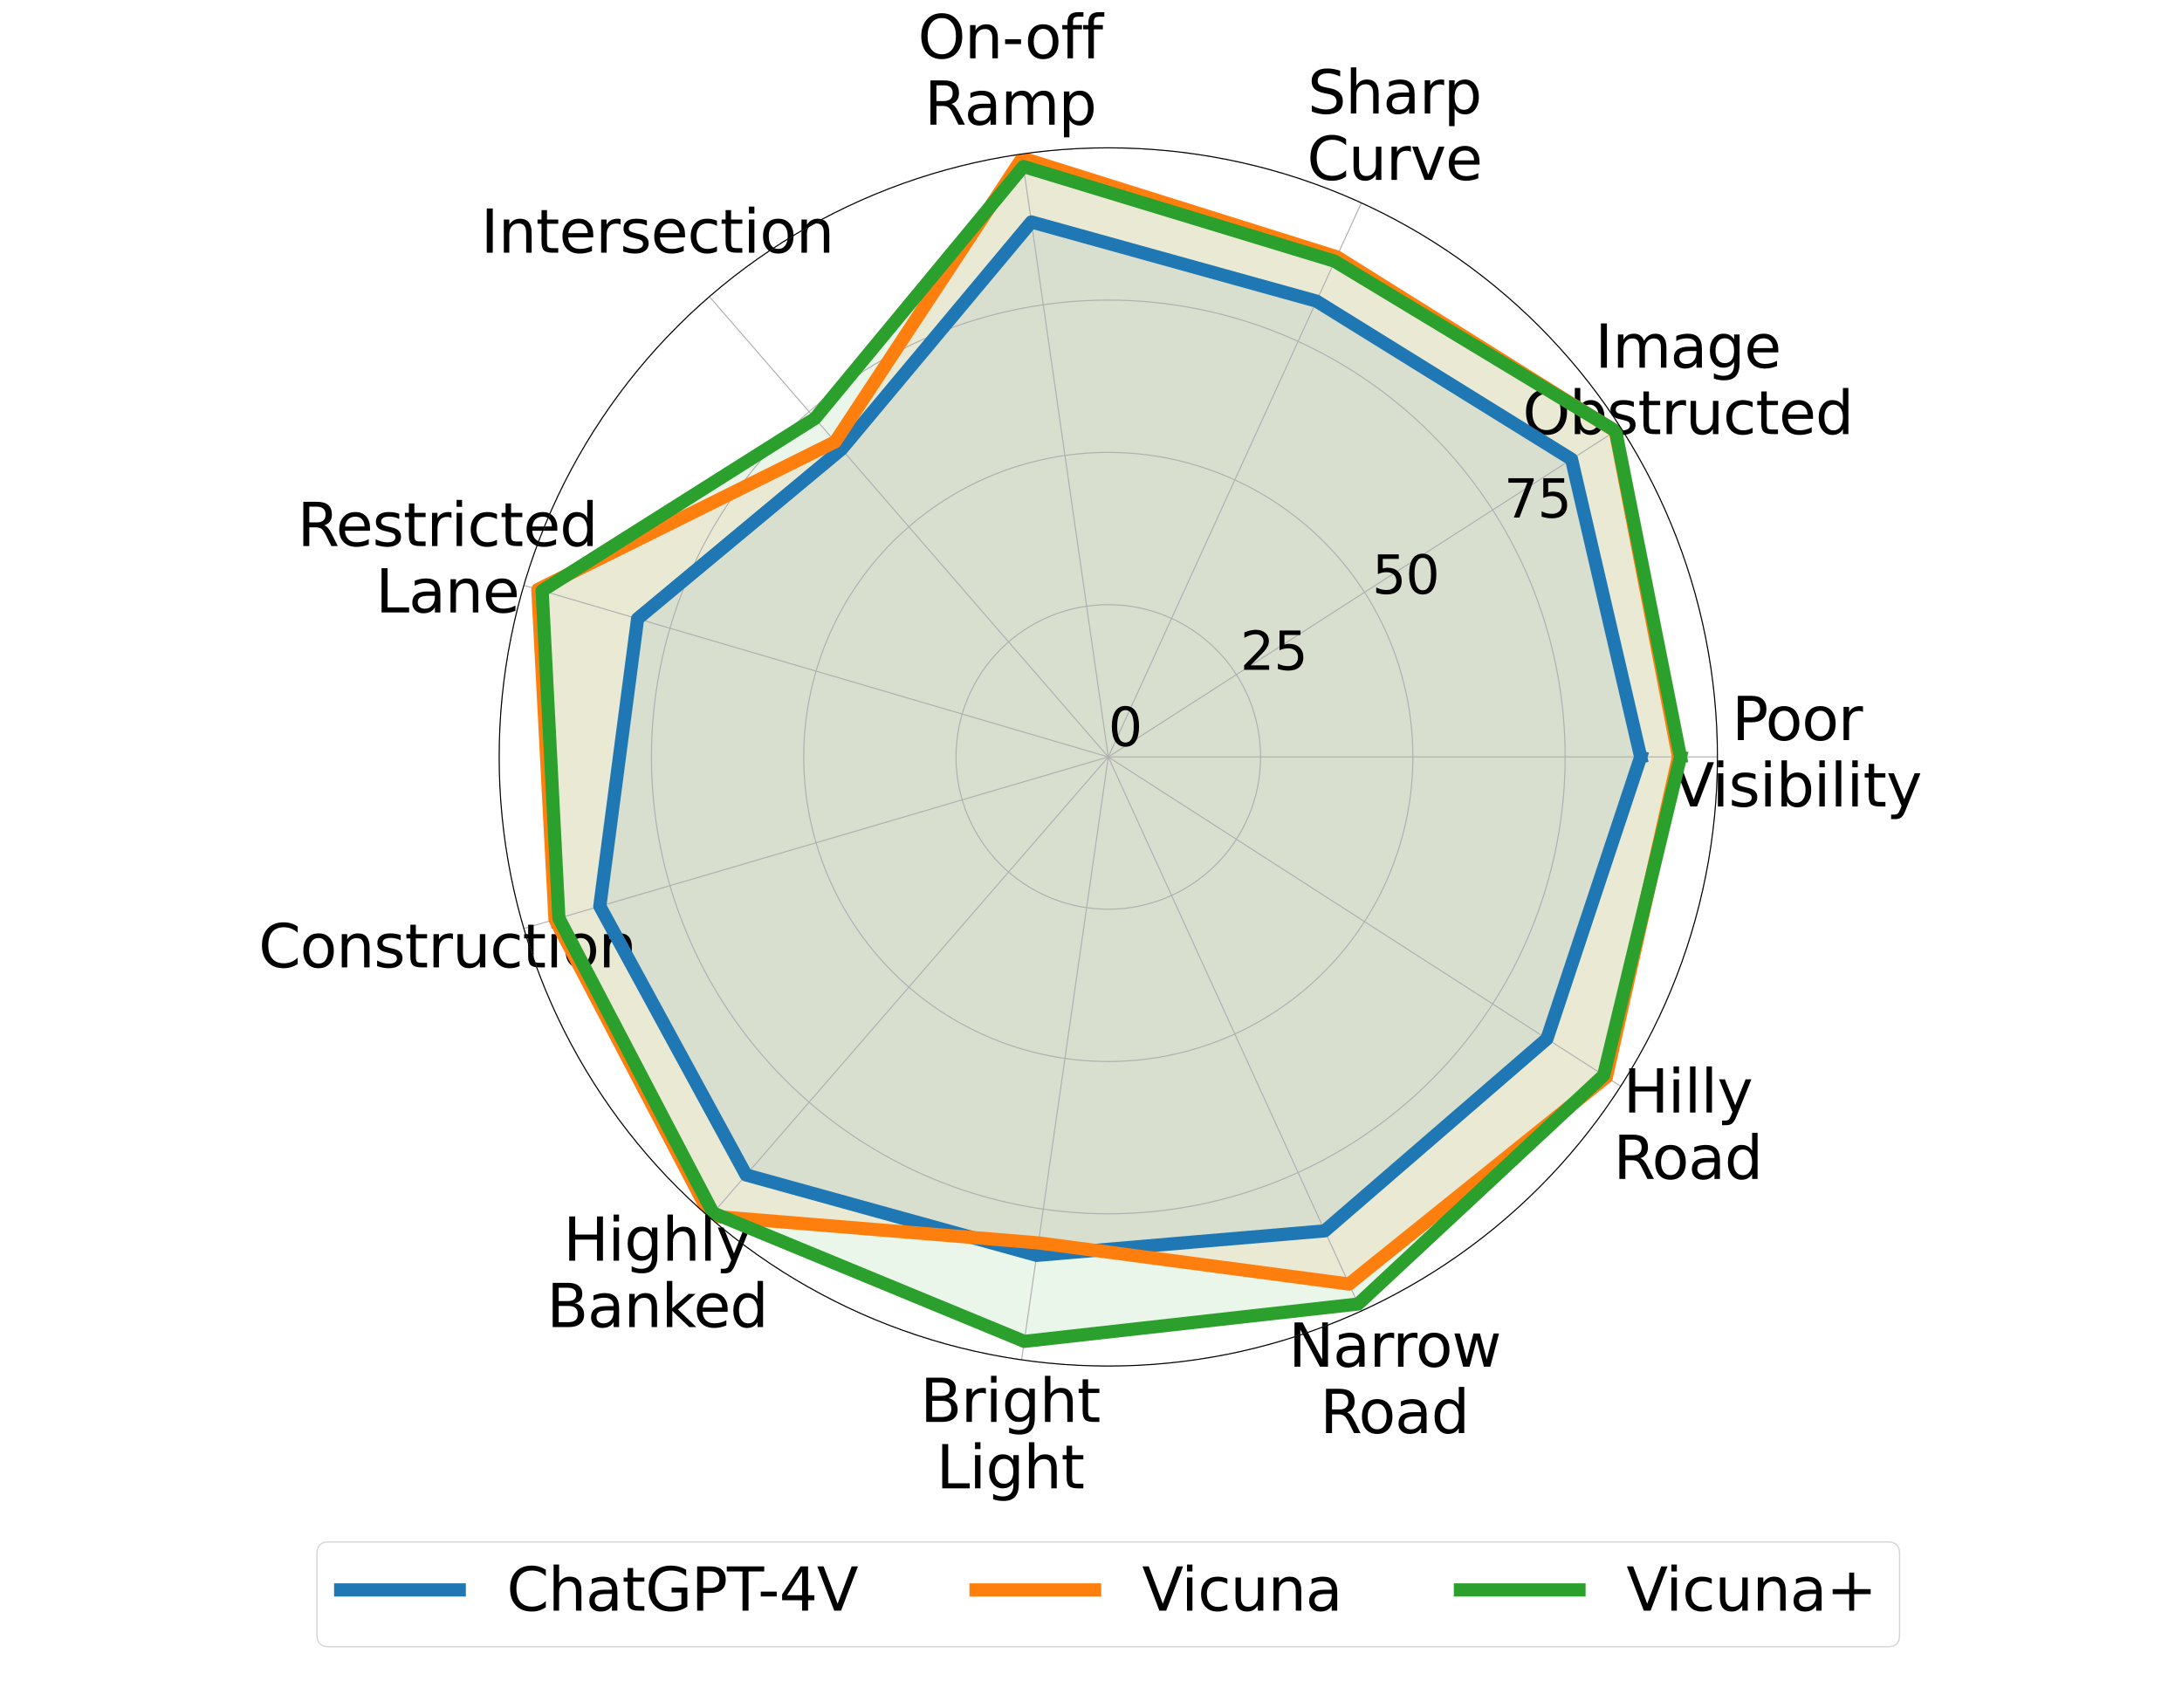 <?xml version="1.0" encoding="utf-8" standalone="no"?>
<!DOCTYPE svg PUBLIC "-//W3C//DTD SVG 1.1//EN"
  "http://www.w3.org/Graphics/SVG/1.1/DTD/svg11.dtd">
<svg height="1296pt" version="1.1" viewBox="0 0 1656 1296" width="1656pt" xmlns="http://www.w3.org/2000/svg" xmlns:xlink="http://www.w3.org/1999/xlink">
 <defs>
  <style type="text/css">*{stroke-linecap:butt;stroke-linejoin:round;}</style>
 </defs>
 <g id="figure_1">
  <g id="patch_1">
   <path d="M 0 1296 
L 1656 1296 
L 1656 0 
L 0 0 
z
" style="fill:#ffffff;"/>
  </g>
  <g id="axes_1">
   <g id="patch_2">
    <path d="M 1303.432 574.495 
C 1303.432 513.785 1291.473 453.666 1268.241 397.578 
C 1245.008 341.49 1210.954 290.524 1168.026 247.596 
C 1125.098 204.668 1074.131 170.613 1018.043 147.38 
C 961.955 124.148 901.836 112.19 841.126 112.19 
C 780.417 112.19 720.298 124.148 664.21 147.38 
C 608.122 170.613 557.155 204.668 514.227 247.596 
C 471.299 290.524 437.245 341.49 414.012 397.578 
C 390.78 453.666 378.821 513.785 378.821 574.495 
C 378.821 635.204 390.78 695.323 414.012 751.411 
C 437.245 807.499 471.299 858.466 514.227 901.394 
C 557.155 944.322 608.122 978.377 664.21 1001.609 
C 720.298 1024.842 780.417 1036.8 841.126 1036.8 
C 901.836 1036.8 961.955 1024.842 1018.043 1001.609 
C 1074.131 978.377 1125.098 944.322 1168.026 901.394 
C 1210.954 858.466 1245.008 807.499 1268.241 751.411 
C 1291.473 695.323 1303.432 635.204 1303.432 574.495 
M 841.126 574.495 
C 841.126 574.495 841.126 574.495 841.126 574.495 
C 841.126 574.495 841.126 574.495 841.126 574.495 
C 841.126 574.495 841.126 574.495 841.126 574.495 
C 841.126 574.495 841.126 574.495 841.126 574.495 
C 841.126 574.495 841.126 574.495 841.126 574.495 
C 841.126 574.495 841.126 574.495 841.126 574.495 
C 841.126 574.495 841.126 574.495 841.126 574.495 
C 841.126 574.495 841.126 574.495 841.126 574.495 
C 841.126 574.495 841.126 574.495 841.126 574.495 
C 841.126 574.495 841.126 574.495 841.126 574.495 
C 841.126 574.495 841.126 574.495 841.126 574.495 
C 841.126 574.495 841.126 574.495 841.126 574.495 
C 841.126 574.495 841.126 574.495 841.126 574.495 
C 841.126 574.495 841.126 574.495 841.126 574.495 
C 841.126 574.495 841.126 574.495 841.126 574.495 
C 841.126 574.495 841.126 574.495 841.126 574.495 
M 1303.432 574.495 
z
" style="fill:#ffffff;"/>
   </g>
   <g id="patch_3">
    <path clip-path="url(#p8faef51c05)" d="M 1245.181 574.495 
L 1192.706 348.548 
L 999.118 228.541 
L 782.746 168.451 
L 638.691 340.871 
L 483.898 469.603 
L 455.213 687.809 
L 566.234 891.738 
L 786.738 952.777 
L 1005.392 934.186 
L 1174.039 788.444 
z
" style="fill:#1f77b4;opacity:0.1;stroke:#1f77b4;stroke-linejoin:miter;"/>
   </g>
   <g id="patch_4">
    <path clip-path="url(#p8faef51c05)" d="M 1273.844 574.495 
L 1225.894 327.22 
L 1014.482 194.898 
L 775.772 119.946 
L 633.847 335.281 
L 408.194 447.374 
L 421.205 697.795 
L 539.188 922.95 
L 788.097 943.32 
L 1023.829 974.557 
L 1219.153 817.437 
z
" style="fill:#ff7f0e;opacity:0.1;stroke:#ff7f0e;stroke-linejoin:miter;"/>
   </g>
   <g id="patch_5">
    <path clip-path="url(#p8faef51c05)" d="M 1275.385 574.495 
L 1226.153 327.053 
L 1012.946 198.263 
L 776.693 126.352 
L 618.508 317.579 
L 411.447 448.329 
L 424.163 696.926 
L 541.207 920.621 
L 777.351 1018.061 
L 1030.742 989.696 
L 1217.079 816.104 
z
" style="fill:#2ca02c;opacity:0.1;stroke:#2ca02c;stroke-linejoin:miter;"/>
   </g>
   <g id="matplotlib.axis_1">
    <g id="xtick_1">
     <g id="line2d_1">
      <path clip-path="url(#p8faef51c05)" d="M 841.126 574.495 
L 1303.432 574.495 
" style="fill:none;stroke:#b0b0b0;stroke-linecap:square;stroke-width:0.8;"/>
     </g>
     <g id="text_1">
      <!-- Poor -->
      <g transform="translate(1314.397 561.717)scale(0.45 -0.45)">
       <defs>
        <path d="M 1259 4147 
L 1259 2394 
L 2053 2394 
Q 2494 2394 2734 2622 
Q 2975 2850 2975 3272 
Q 2975 3691 2734 3919 
Q 2494 4147 2053 4147 
L 1259 4147 
z
M 628 4666 
L 2053 4666 
Q 2838 4666 3239 4311 
Q 3641 3956 3641 3272 
Q 3641 2581 3239 2228 
Q 2838 1875 2053 1875 
L 1259 1875 
L 1259 0 
L 628 0 
L 628 4666 
z
" id="DejaVuSans-50" transform="scale(0.016)"/>
        <path d="M 1959 3097 
Q 1497 3097 1228 2736 
Q 959 2375 959 1747 
Q 959 1119 1226 758 
Q 1494 397 1959 397 
Q 2419 397 2687 759 
Q 2956 1122 2956 1747 
Q 2956 2369 2687 2733 
Q 2419 3097 1959 3097 
z
M 1959 3584 
Q 2709 3584 3137 3096 
Q 3566 2609 3566 1747 
Q 3566 888 3137 398 
Q 2709 -91 1959 -91 
Q 1206 -91 779 398 
Q 353 888 353 1747 
Q 353 2609 779 3096 
Q 1206 3584 1959 3584 
z
" id="DejaVuSans-6f" transform="scale(0.016)"/>
        <path d="M 2631 2963 
Q 2534 3019 2420 3045 
Q 2306 3072 2169 3072 
Q 1681 3072 1420 2755 
Q 1159 2438 1159 1844 
L 1159 0 
L 581 0 
L 581 3500 
L 1159 3500 
L 1159 2956 
Q 1341 3275 1631 3429 
Q 1922 3584 2338 3584 
Q 2397 3584 2469 3576 
Q 2541 3569 2628 3553 
L 2631 2963 
z
" id="DejaVuSans-72" transform="scale(0.016)"/>
       </defs>
       <use xlink:href="#DejaVuSans-50"/>
       <use x="56.678" xlink:href="#DejaVuSans-6f"/>
       <use x="117.859" xlink:href="#DejaVuSans-6f"/>
       <use x="179.041" xlink:href="#DejaVuSans-72"/>
      </g>
      <!-- Visibility -->
      <g transform="translate(1269.65 612.107)scale(0.45 -0.45)">
       <defs>
        <path d="M 1831 0 
L 50 4666 
L 709 4666 
L 2188 738 
L 3669 4666 
L 4325 4666 
L 2547 0 
L 1831 0 
z
" id="DejaVuSans-56" transform="scale(0.016)"/>
        <path d="M 603 3500 
L 1178 3500 
L 1178 0 
L 603 0 
L 603 3500 
z
M 603 4863 
L 1178 4863 
L 1178 4134 
L 603 4134 
L 603 4863 
z
" id="DejaVuSans-69" transform="scale(0.016)"/>
        <path d="M 2834 3397 
L 2834 2853 
Q 2591 2978 2328 3040 
Q 2066 3103 1784 3103 
Q 1356 3103 1142 2972 
Q 928 2841 928 2578 
Q 928 2378 1081 2264 
Q 1234 2150 1697 2047 
L 1894 2003 
Q 2506 1872 2764 1633 
Q 3022 1394 3022 966 
Q 3022 478 2636 193 
Q 2250 -91 1575 -91 
Q 1294 -91 989 -36 
Q 684 19 347 128 
L 347 722 
Q 666 556 975 473 
Q 1284 391 1588 391 
Q 1994 391 2212 530 
Q 2431 669 2431 922 
Q 2431 1156 2273 1281 
Q 2116 1406 1581 1522 
L 1381 1569 
Q 847 1681 609 1914 
Q 372 2147 372 2553 
Q 372 3047 722 3315 
Q 1072 3584 1716 3584 
Q 2034 3584 2315 3537 
Q 2597 3491 2834 3397 
z
" id="DejaVuSans-73" transform="scale(0.016)"/>
        <path d="M 3116 1747 
Q 3116 2381 2855 2742 
Q 2594 3103 2138 3103 
Q 1681 3103 1420 2742 
Q 1159 2381 1159 1747 
Q 1159 1113 1420 752 
Q 1681 391 2138 391 
Q 2594 391 2855 752 
Q 3116 1113 3116 1747 
z
M 1159 2969 
Q 1341 3281 1617 3432 
Q 1894 3584 2278 3584 
Q 2916 3584 3314 3078 
Q 3713 2572 3713 1747 
Q 3713 922 3314 415 
Q 2916 -91 2278 -91 
Q 1894 -91 1617 61 
Q 1341 213 1159 525 
L 1159 0 
L 581 0 
L 581 4863 
L 1159 4863 
L 1159 2969 
z
" id="DejaVuSans-62" transform="scale(0.016)"/>
        <path d="M 603 4863 
L 1178 4863 
L 1178 0 
L 603 0 
L 603 4863 
z
" id="DejaVuSans-6c" transform="scale(0.016)"/>
        <path d="M 1172 4494 
L 1172 3500 
L 2356 3500 
L 2356 3053 
L 1172 3053 
L 1172 1153 
Q 1172 725 1289 603 
Q 1406 481 1766 481 
L 2356 481 
L 2356 0 
L 1766 0 
Q 1100 0 847 248 
Q 594 497 594 1153 
L 594 3053 
L 172 3053 
L 172 3500 
L 594 3500 
L 594 4494 
L 1172 4494 
z
" id="DejaVuSans-74" transform="scale(0.016)"/>
        <path d="M 2059 -325 
Q 1816 -950 1584 -1140 
Q 1353 -1331 966 -1331 
L 506 -1331 
L 506 -850 
L 844 -850 
Q 1081 -850 1212 -737 
Q 1344 -625 1503 -206 
L 1606 56 
L 191 3500 
L 800 3500 
L 1894 763 
L 2988 3500 
L 3597 3500 
L 2059 -325 
z
" id="DejaVuSans-79" transform="scale(0.016)"/>
       </defs>
       <use xlink:href="#DejaVuSans-56"/>
       <use x="66.158" xlink:href="#DejaVuSans-69"/>
       <use x="93.941" xlink:href="#DejaVuSans-73"/>
       <use x="146.041" xlink:href="#DejaVuSans-69"/>
       <use x="173.824" xlink:href="#DejaVuSans-62"/>
       <use x="237.301" xlink:href="#DejaVuSans-69"/>
       <use x="265.084" xlink:href="#DejaVuSans-6c"/>
       <use x="292.867" xlink:href="#DejaVuSans-69"/>
       <use x="320.65" xlink:href="#DejaVuSans-74"/>
       <use x="359.859" xlink:href="#DejaVuSans-79"/>
      </g>
     </g>
    </g>
    <g id="xtick_2">
     <g id="line2d_2">
      <path clip-path="url(#p8faef51c05)" d="M 841.126 574.495 
L 1230.042 324.554 
" style="fill:none;stroke:#b0b0b0;stroke-linecap:square;stroke-width:0.8;"/>
     </g>
     <g id="text_2">
      <!-- Image -->
      <g transform="translate(1210.468 279.067)scale(0.45 -0.45)">
       <defs>
        <path d="M 628 4666 
L 1259 4666 
L 1259 0 
L 628 0 
L 628 4666 
z
" id="DejaVuSans-49" transform="scale(0.016)"/>
        <path d="M 3328 2828 
Q 3544 3216 3844 3400 
Q 4144 3584 4550 3584 
Q 5097 3584 5394 3201 
Q 5691 2819 5691 2113 
L 5691 0 
L 5113 0 
L 5113 2094 
Q 5113 2597 4934 2840 
Q 4756 3084 4391 3084 
Q 3944 3084 3684 2787 
Q 3425 2491 3425 1978 
L 3425 0 
L 2847 0 
L 2847 2094 
Q 2847 2600 2669 2842 
Q 2491 3084 2119 3084 
Q 1678 3084 1418 2786 
Q 1159 2488 1159 1978 
L 1159 0 
L 581 0 
L 581 3500 
L 1159 3500 
L 1159 2956 
Q 1356 3278 1631 3431 
Q 1906 3584 2284 3584 
Q 2666 3584 2933 3390 
Q 3200 3197 3328 2828 
z
" id="DejaVuSans-6d" transform="scale(0.016)"/>
        <path d="M 2194 1759 
Q 1497 1759 1228 1600 
Q 959 1441 959 1056 
Q 959 750 1161 570 
Q 1363 391 1709 391 
Q 2188 391 2477 730 
Q 2766 1069 2766 1631 
L 2766 1759 
L 2194 1759 
z
M 3341 1997 
L 3341 0 
L 2766 0 
L 2766 531 
Q 2569 213 2275 61 
Q 1981 -91 1556 -91 
Q 1019 -91 701 211 
Q 384 513 384 1019 
Q 384 1609 779 1909 
Q 1175 2209 1959 2209 
L 2766 2209 
L 2766 2266 
Q 2766 2663 2505 2880 
Q 2244 3097 1772 3097 
Q 1472 3097 1187 3025 
Q 903 2953 641 2809 
L 641 3341 
Q 956 3463 1253 3523 
Q 1550 3584 1831 3584 
Q 2591 3584 2966 3190 
Q 3341 2797 3341 1997 
z
" id="DejaVuSans-61" transform="scale(0.016)"/>
        <path d="M 2906 1791 
Q 2906 2416 2648 2759 
Q 2391 3103 1925 3103 
Q 1463 3103 1205 2759 
Q 947 2416 947 1791 
Q 947 1169 1205 825 
Q 1463 481 1925 481 
Q 2391 481 2648 825 
Q 2906 1169 2906 1791 
z
M 3481 434 
Q 3481 -459 3084 -895 
Q 2688 -1331 1869 -1331 
Q 1566 -1331 1297 -1286 
Q 1028 -1241 775 -1147 
L 775 -588 
Q 1028 -725 1275 -790 
Q 1522 -856 1778 -856 
Q 2344 -856 2625 -561 
Q 2906 -266 2906 331 
L 2906 616 
Q 2728 306 2450 153 
Q 2172 0 1784 0 
Q 1141 0 747 490 
Q 353 981 353 1791 
Q 353 2603 747 3093 
Q 1141 3584 1784 3584 
Q 2172 3584 2450 3431 
Q 2728 3278 2906 2969 
L 2906 3500 
L 3481 3500 
L 3481 434 
z
" id="DejaVuSans-67" transform="scale(0.016)"/>
        <path d="M 3597 1894 
L 3597 1613 
L 953 1613 
Q 991 1019 1311 708 
Q 1631 397 2203 397 
Q 2534 397 2845 478 
Q 3156 559 3463 722 
L 3463 178 
Q 3153 47 2828 -22 
Q 2503 -91 2169 -91 
Q 1331 -91 842 396 
Q 353 884 353 1716 
Q 353 2575 817 3079 
Q 1281 3584 2069 3584 
Q 2775 3584 3186 3129 
Q 3597 2675 3597 1894 
z
M 3022 2063 
Q 3016 2534 2758 2815 
Q 2500 3097 2075 3097 
Q 1594 3097 1305 2825 
Q 1016 2553 972 2059 
L 3022 2063 
z
" id="DejaVuSans-65" transform="scale(0.016)"/>
       </defs>
       <use xlink:href="#DejaVuSans-49"/>
       <use x="29.492" xlink:href="#DejaVuSans-6d"/>
       <use x="126.904" xlink:href="#DejaVuSans-61"/>
       <use x="188.184" xlink:href="#DejaVuSans-67"/>
       <use x="251.66" xlink:href="#DejaVuSans-65"/>
      </g>
      <!-- Obstructed -->
      <g transform="translate(1155.571 329.457)scale(0.45 -0.45)">
       <defs>
        <path d="M 2522 4238 
Q 1834 4238 1429 3725 
Q 1025 3213 1025 2328 
Q 1025 1447 1429 934 
Q 1834 422 2522 422 
Q 3209 422 3611 934 
Q 4013 1447 4013 2328 
Q 4013 3213 3611 3725 
Q 3209 4238 2522 4238 
z
M 2522 4750 
Q 3503 4750 4090 4092 
Q 4678 3434 4678 2328 
Q 4678 1225 4090 567 
Q 3503 -91 2522 -91 
Q 1538 -91 948 565 
Q 359 1222 359 2328 
Q 359 3434 948 4092 
Q 1538 4750 2522 4750 
z
" id="DejaVuSans-4f" transform="scale(0.016)"/>
        <path d="M 544 1381 
L 544 3500 
L 1119 3500 
L 1119 1403 
Q 1119 906 1312 657 
Q 1506 409 1894 409 
Q 2359 409 2629 706 
Q 2900 1003 2900 1516 
L 2900 3500 
L 3475 3500 
L 3475 0 
L 2900 0 
L 2900 538 
Q 2691 219 2414 64 
Q 2138 -91 1772 -91 
Q 1169 -91 856 284 
Q 544 659 544 1381 
z
M 1991 3584 
L 1991 3584 
z
" id="DejaVuSans-75" transform="scale(0.016)"/>
        <path d="M 3122 3366 
L 3122 2828 
Q 2878 2963 2633 3030 
Q 2388 3097 2138 3097 
Q 1578 3097 1268 2742 
Q 959 2388 959 1747 
Q 959 1106 1268 751 
Q 1578 397 2138 397 
Q 2388 397 2633 464 
Q 2878 531 3122 666 
L 3122 134 
Q 2881 22 2623 -34 
Q 2366 -91 2075 -91 
Q 1284 -91 818 406 
Q 353 903 353 1747 
Q 353 2603 823 3093 
Q 1294 3584 2113 3584 
Q 2378 3584 2631 3529 
Q 2884 3475 3122 3366 
z
" id="DejaVuSans-63" transform="scale(0.016)"/>
        <path d="M 2906 2969 
L 2906 4863 
L 3481 4863 
L 3481 0 
L 2906 0 
L 2906 525 
Q 2725 213 2448 61 
Q 2172 -91 1784 -91 
Q 1150 -91 751 415 
Q 353 922 353 1747 
Q 353 2572 751 3078 
Q 1150 3584 1784 3584 
Q 2172 3584 2448 3432 
Q 2725 3281 2906 2969 
z
M 947 1747 
Q 947 1113 1208 752 
Q 1469 391 1925 391 
Q 2381 391 2643 752 
Q 2906 1113 2906 1747 
Q 2906 2381 2643 2742 
Q 2381 3103 1925 3103 
Q 1469 3103 1208 2742 
Q 947 2381 947 1747 
z
" id="DejaVuSans-64" transform="scale(0.016)"/>
       </defs>
       <use xlink:href="#DejaVuSans-4f"/>
       <use x="78.711" xlink:href="#DejaVuSans-62"/>
       <use x="142.188" xlink:href="#DejaVuSans-73"/>
       <use x="194.287" xlink:href="#DejaVuSans-74"/>
       <use x="233.496" xlink:href="#DejaVuSans-72"/>
       <use x="274.609" xlink:href="#DejaVuSans-75"/>
       <use x="337.988" xlink:href="#DejaVuSans-63"/>
       <use x="392.969" xlink:href="#DejaVuSans-74"/>
       <use x="432.178" xlink:href="#DejaVuSans-65"/>
       <use x="493.701" xlink:href="#DejaVuSans-64"/>
      </g>
     </g>
    </g>
    <g id="xtick_3">
     <g id="line2d_3">
      <path clip-path="url(#p8faef51c05)" d="M 841.126 574.495 
L 1033.175 153.967 
" style="fill:none;stroke:#b0b0b0;stroke-linecap:square;stroke-width:0.8;"/>
     </g>
     <g id="text_3">
      <!-- Sharp -->
      <g transform="translate(992.442 86.156)scale(0.45 -0.45)">
       <defs>
        <path d="M 3425 4513 
L 3425 3897 
Q 3066 4069 2747 4153 
Q 2428 4238 2131 4238 
Q 1616 4238 1336 4038 
Q 1056 3838 1056 3469 
Q 1056 3159 1242 3001 
Q 1428 2844 1947 2747 
L 2328 2669 
Q 3034 2534 3370 2195 
Q 3706 1856 3706 1288 
Q 3706 609 3251 259 
Q 2797 -91 1919 -91 
Q 1588 -91 1214 -16 
Q 841 59 441 206 
L 441 856 
Q 825 641 1194 531 
Q 1563 422 1919 422 
Q 2459 422 2753 634 
Q 3047 847 3047 1241 
Q 3047 1584 2836 1778 
Q 2625 1972 2144 2069 
L 1759 2144 
Q 1053 2284 737 2584 
Q 422 2884 422 3419 
Q 422 4038 858 4394 
Q 1294 4750 2059 4750 
Q 2388 4750 2728 4690 
Q 3069 4631 3425 4513 
z
" id="DejaVuSans-53" transform="scale(0.016)"/>
        <path d="M 3513 2113 
L 3513 0 
L 2938 0 
L 2938 2094 
Q 2938 2591 2744 2837 
Q 2550 3084 2163 3084 
Q 1697 3084 1428 2787 
Q 1159 2491 1159 1978 
L 1159 0 
L 581 0 
L 581 4863 
L 1159 4863 
L 1159 2956 
Q 1366 3272 1645 3428 
Q 1925 3584 2291 3584 
Q 2894 3584 3203 3211 
Q 3513 2838 3513 2113 
z
" id="DejaVuSans-68" transform="scale(0.016)"/>
        <path d="M 1159 525 
L 1159 -1331 
L 581 -1331 
L 581 3500 
L 1159 3500 
L 1159 2969 
Q 1341 3281 1617 3432 
Q 1894 3584 2278 3584 
Q 2916 3584 3314 3078 
Q 3713 2572 3713 1747 
Q 3713 922 3314 415 
Q 2916 -91 2278 -91 
Q 1894 -91 1617 61 
Q 1341 213 1159 525 
z
M 3116 1747 
Q 3116 2381 2855 2742 
Q 2594 3103 2138 3103 
Q 1681 3103 1420 2742 
Q 1159 2381 1159 1747 
Q 1159 1113 1420 752 
Q 1681 391 2138 391 
Q 2594 391 2855 752 
Q 3116 1113 3116 1747 
z
" id="DejaVuSans-70" transform="scale(0.016)"/>
       </defs>
       <use xlink:href="#DejaVuSans-53"/>
       <use x="63.477" xlink:href="#DejaVuSans-68"/>
       <use x="126.855" xlink:href="#DejaVuSans-61"/>
       <use x="188.135" xlink:href="#DejaVuSans-72"/>
       <use x="229.248" xlink:href="#DejaVuSans-70"/>
      </g>
      <!-- Curve -->
      <g transform="translate(991.926 136.547)scale(0.45 -0.45)">
       <defs>
        <path d="M 4122 4306 
L 4122 3641 
Q 3803 3938 3442 4084 
Q 3081 4231 2675 4231 
Q 1875 4231 1450 3742 
Q 1025 3253 1025 2328 
Q 1025 1406 1450 917 
Q 1875 428 2675 428 
Q 3081 428 3442 575 
Q 3803 722 4122 1019 
L 4122 359 
Q 3791 134 3420 21 
Q 3050 -91 2638 -91 
Q 1578 -91 968 557 
Q 359 1206 359 2328 
Q 359 3453 968 4101 
Q 1578 4750 2638 4750 
Q 3056 4750 3426 4639 
Q 3797 4528 4122 4306 
z
" id="DejaVuSans-43" transform="scale(0.016)"/>
        <path d="M 191 3500 
L 800 3500 
L 1894 563 
L 2988 3500 
L 3597 3500 
L 2284 0 
L 1503 0 
L 191 3500 
z
" id="DejaVuSans-76" transform="scale(0.016)"/>
       </defs>
       <use xlink:href="#DejaVuSans-43"/>
       <use x="69.824" xlink:href="#DejaVuSans-75"/>
       <use x="133.203" xlink:href="#DejaVuSans-72"/>
       <use x="174.316" xlink:href="#DejaVuSans-76"/>
       <use x="233.496" xlink:href="#DejaVuSans-65"/>
      </g>
     </g>
    </g>
    <g id="xtick_4">
     <g id="line2d_4">
      <path clip-path="url(#p8faef51c05)" d="M 841.126 574.495 
L 775.334 116.895 
" style="fill:none;stroke:#b0b0b0;stroke-linecap:square;stroke-width:0.8;"/>
     </g>
     <g id="text_4">
      <!-- On-off -->
      <g transform="translate(696.604 44.233)scale(0.45 -0.45)">
       <defs>
        <path d="M 3513 2113 
L 3513 0 
L 2938 0 
L 2938 2094 
Q 2938 2591 2744 2837 
Q 2550 3084 2163 3084 
Q 1697 3084 1428 2787 
Q 1159 2491 1159 1978 
L 1159 0 
L 581 0 
L 581 3500 
L 1159 3500 
L 1159 2956 
Q 1366 3272 1645 3428 
Q 1925 3584 2291 3584 
Q 2894 3584 3203 3211 
Q 3513 2838 3513 2113 
z
" id="DejaVuSans-6e" transform="scale(0.016)"/>
        <path d="M 313 2009 
L 1997 2009 
L 1997 1497 
L 313 1497 
L 313 2009 
z
" id="DejaVuSans-2d" transform="scale(0.016)"/>
        <path d="M 2375 4863 
L 2375 4384 
L 1825 4384 
Q 1516 4384 1395 4259 
Q 1275 4134 1275 3809 
L 1275 3500 
L 2222 3500 
L 2222 3053 
L 1275 3053 
L 1275 0 
L 697 0 
L 697 3053 
L 147 3053 
L 147 3500 
L 697 3500 
L 697 3744 
Q 697 4328 969 4595 
Q 1241 4863 1831 4863 
L 2375 4863 
z
" id="DejaVuSans-66" transform="scale(0.016)"/>
       </defs>
       <use xlink:href="#DejaVuSans-4f"/>
       <use x="78.711" xlink:href="#DejaVuSans-6e"/>
       <use x="142.09" xlink:href="#DejaVuSans-2d"/>
       <use x="180.049" xlink:href="#DejaVuSans-6f"/>
       <use x="241.23" xlink:href="#DejaVuSans-66"/>
       <use x="276.436" xlink:href="#DejaVuSans-66"/>
      </g>
      <!-- Ramp -->
      <g transform="translate(701.607 94.623)scale(0.45 -0.45)">
       <defs>
        <path d="M 2841 2188 
Q 3044 2119 3236 1894 
Q 3428 1669 3622 1275 
L 4263 0 
L 3584 0 
L 2988 1197 
Q 2756 1666 2539 1819 
Q 2322 1972 1947 1972 
L 1259 1972 
L 1259 0 
L 628 0 
L 628 4666 
L 2053 4666 
Q 2853 4666 3247 4331 
Q 3641 3997 3641 3322 
Q 3641 2881 3436 2590 
Q 3231 2300 2841 2188 
z
M 1259 4147 
L 1259 2491 
L 2053 2491 
Q 2509 2491 2742 2702 
Q 2975 2913 2975 3322 
Q 2975 3731 2742 3939 
Q 2509 4147 2053 4147 
L 1259 4147 
z
" id="DejaVuSans-52" transform="scale(0.016)"/>
       </defs>
       <use xlink:href="#DejaVuSans-52"/>
       <use x="67.232" xlink:href="#DejaVuSans-61"/>
       <use x="128.512" xlink:href="#DejaVuSans-6d"/>
       <use x="225.924" xlink:href="#DejaVuSans-70"/>
      </g>
     </g>
    </g>
    <g id="xtick_5">
     <g id="line2d_5">
      <path clip-path="url(#p8faef51c05)" d="M 841.126 574.495 
L 538.381 225.108 
" style="fill:none;stroke:#b0b0b0;stroke-linecap:square;stroke-width:0.8;"/>
     </g>
     <g id="text_5">
      <!-- Intersection -->
      <g transform="translate(364.915 191.802)scale(0.45 -0.45)">
       <use xlink:href="#DejaVuSans-49"/>
       <use x="29.492" xlink:href="#DejaVuSans-6e"/>
       <use x="92.871" xlink:href="#DejaVuSans-74"/>
       <use x="132.08" xlink:href="#DejaVuSans-65"/>
       <use x="193.604" xlink:href="#DejaVuSans-72"/>
       <use x="234.717" xlink:href="#DejaVuSans-73"/>
       <use x="286.816" xlink:href="#DejaVuSans-65"/>
       <use x="348.34" xlink:href="#DejaVuSans-63"/>
       <use x="403.32" xlink:href="#DejaVuSans-74"/>
       <use x="442.529" xlink:href="#DejaVuSans-69"/>
       <use x="470.312" xlink:href="#DejaVuSans-6f"/>
       <use x="531.494" xlink:href="#DejaVuSans-6e"/>
      </g>
     </g>
    </g>
    <g id="xtick_6">
     <g id="line2d_6">
      <path clip-path="url(#p8faef51c05)" d="M 841.126 574.495 
L 397.548 444.248 
" style="fill:none;stroke:#b0b0b0;stroke-linecap:square;stroke-width:0.8;"/>
     </g>
     <g id="text_6">
      <!-- Restricted -->
      <g transform="translate(225.67 414.426)scale(0.45 -0.45)">
       <use xlink:href="#DejaVuSans-52"/>
       <use x="64.982" xlink:href="#DejaVuSans-65"/>
       <use x="126.506" xlink:href="#DejaVuSans-73"/>
       <use x="178.605" xlink:href="#DejaVuSans-74"/>
       <use x="217.814" xlink:href="#DejaVuSans-72"/>
       <use x="258.928" xlink:href="#DejaVuSans-69"/>
       <use x="286.711" xlink:href="#DejaVuSans-63"/>
       <use x="341.691" xlink:href="#DejaVuSans-74"/>
       <use x="380.9" xlink:href="#DejaVuSans-65"/>
       <use x="442.424" xlink:href="#DejaVuSans-64"/>
      </g>
      <!-- Lane -->
      <g transform="translate(285.07 464.816)scale(0.45 -0.45)">
       <defs>
        <path d="M 628 4666 
L 1259 4666 
L 1259 531 
L 3531 531 
L 3531 0 
L 628 0 
L 628 4666 
z
" id="DejaVuSans-4c" transform="scale(0.016)"/>
       </defs>
       <use xlink:href="#DejaVuSans-4c"/>
       <use x="55.713" xlink:href="#DejaVuSans-61"/>
       <use x="116.992" xlink:href="#DejaVuSans-6e"/>
       <use x="180.371" xlink:href="#DejaVuSans-65"/>
      </g>
     </g>
    </g>
    <g id="xtick_7">
     <g id="line2d_7">
      <path clip-path="url(#p8faef51c05)" d="M 841.126 574.495 
L 397.548 704.741 
" style="fill:none;stroke:#b0b0b0;stroke-linecap:square;stroke-width:0.8;"/>
     </g>
     <g id="text_7">
      <!-- Construction -->
      <g transform="translate(196.24 734.203)scale(0.45 -0.45)">
       <use xlink:href="#DejaVuSans-43"/>
       <use x="69.824" xlink:href="#DejaVuSans-6f"/>
       <use x="131.006" xlink:href="#DejaVuSans-6e"/>
       <use x="194.385" xlink:href="#DejaVuSans-73"/>
       <use x="246.484" xlink:href="#DejaVuSans-74"/>
       <use x="285.693" xlink:href="#DejaVuSans-72"/>
       <use x="326.807" xlink:href="#DejaVuSans-75"/>
       <use x="390.186" xlink:href="#DejaVuSans-63"/>
       <use x="445.166" xlink:href="#DejaVuSans-74"/>
       <use x="484.375" xlink:href="#DejaVuSans-69"/>
       <use x="512.158" xlink:href="#DejaVuSans-6f"/>
       <use x="573.34" xlink:href="#DejaVuSans-6e"/>
      </g>
     </g>
    </g>
    <g id="xtick_8">
     <g id="line2d_8">
      <path clip-path="url(#p8faef51c05)" d="M 841.126 574.495 
L 538.381 923.882 
" style="fill:none;stroke:#b0b0b0;stroke-linecap:square;stroke-width:0.8;"/>
     </g>
     <g id="text_8">
      <!-- Highly -->
      <g transform="translate(427.479 956.827)scale(0.45 -0.45)">
       <defs>
        <path d="M 628 4666 
L 1259 4666 
L 1259 2753 
L 3553 2753 
L 3553 4666 
L 4184 4666 
L 4184 0 
L 3553 0 
L 3553 2222 
L 1259 2222 
L 1259 0 
L 628 0 
L 628 4666 
z
" id="DejaVuSans-48" transform="scale(0.016)"/>
       </defs>
       <use xlink:href="#DejaVuSans-48"/>
       <use x="75.195" xlink:href="#DejaVuSans-69"/>
       <use x="102.979" xlink:href="#DejaVuSans-67"/>
       <use x="166.455" xlink:href="#DejaVuSans-68"/>
       <use x="229.834" xlink:href="#DejaVuSans-6c"/>
       <use x="257.617" xlink:href="#DejaVuSans-79"/>
      </g>
      <!-- Banked -->
      <g transform="translate(414.935 1007.217)scale(0.45 -0.45)">
       <defs>
        <path d="M 1259 2228 
L 1259 519 
L 2272 519 
Q 2781 519 3026 730 
Q 3272 941 3272 1375 
Q 3272 1813 3026 2020 
Q 2781 2228 2272 2228 
L 1259 2228 
z
M 1259 4147 
L 1259 2741 
L 2194 2741 
Q 2656 2741 2882 2914 
Q 3109 3088 3109 3444 
Q 3109 3797 2882 3972 
Q 2656 4147 2194 4147 
L 1259 4147 
z
M 628 4666 
L 2241 4666 
Q 2963 4666 3353 4366 
Q 3744 4066 3744 3513 
Q 3744 3084 3544 2831 
Q 3344 2578 2956 2516 
Q 3422 2416 3680 2098 
Q 3938 1781 3938 1306 
Q 3938 681 3513 340 
Q 3088 0 2303 0 
L 628 0 
L 628 4666 
z
" id="DejaVuSans-42" transform="scale(0.016)"/>
        <path d="M 581 4863 
L 1159 4863 
L 1159 1991 
L 2875 3500 
L 3609 3500 
L 1753 1863 
L 3688 0 
L 2938 0 
L 1159 1709 
L 1159 0 
L 581 0 
L 581 4863 
z
" id="DejaVuSans-6b" transform="scale(0.016)"/>
       </defs>
       <use xlink:href="#DejaVuSans-42"/>
       <use x="68.604" xlink:href="#DejaVuSans-61"/>
       <use x="129.883" xlink:href="#DejaVuSans-6e"/>
       <use x="193.262" xlink:href="#DejaVuSans-6b"/>
       <use x="247.547" xlink:href="#DejaVuSans-65"/>
       <use x="309.07" xlink:href="#DejaVuSans-64"/>
      </g>
     </g>
    </g>
    <g id="xtick_9">
     <g id="line2d_9">
      <path clip-path="url(#p8faef51c05)" d="M 841.126 574.495 
L 775.334 1032.094 
" style="fill:none;stroke:#b0b0b0;stroke-linecap:square;stroke-width:0.8;"/>
     </g>
     <g id="text_9">
      <!-- Bright -->
      <g transform="translate(698.422 1079.201)scale(0.45 -0.45)">
       <use xlink:href="#DejaVuSans-42"/>
       <use x="68.604" xlink:href="#DejaVuSans-72"/>
       <use x="109.717" xlink:href="#DejaVuSans-69"/>
       <use x="137.5" xlink:href="#DejaVuSans-67"/>
       <use x="200.977" xlink:href="#DejaVuSans-68"/>
       <use x="264.355" xlink:href="#DejaVuSans-74"/>
      </g>
      <!-- Light -->
      <g transform="translate(710.572 1129.591)scale(0.45 -0.45)">
       <use xlink:href="#DejaVuSans-4c"/>
       <use x="55.713" xlink:href="#DejaVuSans-69"/>
       <use x="83.496" xlink:href="#DejaVuSans-67"/>
       <use x="146.973" xlink:href="#DejaVuSans-68"/>
       <use x="210.352" xlink:href="#DejaVuSans-74"/>
      </g>
     </g>
    </g>
    <g id="xtick_10">
     <g id="line2d_10">
      <path clip-path="url(#p8faef51c05)" d="M 841.126 574.495 
L 1033.175 995.022 
" style="fill:none;stroke:#b0b0b0;stroke-linecap:square;stroke-width:0.8;"/>
     </g>
     <g id="text_10">
      <!-- Narrow -->
      <g transform="translate(977.919 1037.277)scale(0.45 -0.45)">
       <defs>
        <path d="M 628 4666 
L 1478 4666 
L 3547 763 
L 3547 4666 
L 4159 4666 
L 4159 0 
L 3309 0 
L 1241 3903 
L 1241 0 
L 628 0 
L 628 4666 
z
" id="DejaVuSans-4e" transform="scale(0.016)"/>
        <path d="M 269 3500 
L 844 3500 
L 1563 769 
L 2278 3500 
L 2956 3500 
L 3675 769 
L 4391 3500 
L 4966 3500 
L 4050 0 
L 3372 0 
L 2619 2869 
L 1863 0 
L 1184 0 
L 269 3500 
z
" id="DejaVuSans-77" transform="scale(0.016)"/>
       </defs>
       <use xlink:href="#DejaVuSans-4e"/>
       <use x="74.805" xlink:href="#DejaVuSans-61"/>
       <use x="136.084" xlink:href="#DejaVuSans-72"/>
       <use x="175.447" xlink:href="#DejaVuSans-72"/>
       <use x="214.311" xlink:href="#DejaVuSans-6f"/>
       <use x="275.492" xlink:href="#DejaVuSans-77"/>
      </g>
      <!-- Road -->
      <g transform="translate(1001.847 1087.667)scale(0.45 -0.45)">
       <use xlink:href="#DejaVuSans-52"/>
       <use x="64.982" xlink:href="#DejaVuSans-6f"/>
       <use x="126.164" xlink:href="#DejaVuSans-61"/>
       <use x="187.443" xlink:href="#DejaVuSans-64"/>
      </g>
     </g>
    </g>
    <g id="xtick_11">
     <g id="line2d_11">
      <path clip-path="url(#p8faef51c05)" d="M 841.126 574.495 
L 1230.042 824.436 
" style="fill:none;stroke:#b0b0b0;stroke-linecap:square;stroke-width:0.8;"/>
     </g>
     <g id="text_11">
      <!-- Hilly -->
      <g transform="translate(1231.948 844.367)scale(0.45 -0.45)">
       <use xlink:href="#DejaVuSans-48"/>
       <use x="75.195" xlink:href="#DejaVuSans-69"/>
       <use x="102.979" xlink:href="#DejaVuSans-6c"/>
       <use x="130.762" xlink:href="#DejaVuSans-6c"/>
       <use x="158.545" xlink:href="#DejaVuSans-79"/>
      </g>
      <!-- Road -->
      <g transform="translate(1224.477 894.757)scale(0.45 -0.45)">
       <use xlink:href="#DejaVuSans-52"/>
       <use x="64.982" xlink:href="#DejaVuSans-6f"/>
       <use x="126.164" xlink:href="#DejaVuSans-61"/>
       <use x="187.443" xlink:href="#DejaVuSans-64"/>
      </g>
     </g>
    </g>
   </g>
   <g id="matplotlib.axis_2">
    <g id="ytick_1">
     <g id="line2d_12">
      <path clip-path="url(#p8faef51c05)" d="M 841.126 574.495 
C 841.126 574.495 841.126 574.495 841.126 574.495 
C 841.126 574.495 841.126 574.495 841.126 574.495 
C 841.126 574.495 841.126 574.495 841.126 574.495 
C 841.126 574.495 841.126 574.495 841.126 574.495 
C 841.126 574.495 841.126 574.495 841.126 574.495 
C 841.126 574.495 841.126 574.495 841.126 574.495 
C 841.126 574.495 841.126 574.495 841.126 574.495 
C 841.126 574.495 841.126 574.495 841.126 574.495 
C 841.126 574.495 841.126 574.495 841.126 574.495 
C 841.126 574.495 841.126 574.495 841.126 574.495 
C 841.126 574.495 841.126 574.495 841.126 574.495 
C 841.126 574.495 841.126 574.495 841.126 574.495 
C 841.126 574.495 841.126 574.495 841.126 574.495 
C 841.126 574.495 841.126 574.495 841.126 574.495 
C 841.126 574.495 841.126 574.495 841.126 574.495 
C 841.126 574.495 841.126 574.495 841.126 574.495 
" style="fill:none;stroke:#b0b0b0;stroke-linecap:square;stroke-width:0.8;"/>
     </g>
     <g id="text_12">
      <!-- 0 -->
      <g transform="translate(841.126 566.176)scale(0.4 -0.4)">
       <defs>
        <path d="M 2034 4250 
Q 1547 4250 1301 3770 
Q 1056 3291 1056 2328 
Q 1056 1369 1301 889 
Q 1547 409 2034 409 
Q 2525 409 2770 889 
Q 3016 1369 3016 2328 
Q 3016 3291 2770 3770 
Q 2525 4250 2034 4250 
z
M 2034 4750 
Q 2819 4750 3233 4129 
Q 3647 3509 3647 2328 
Q 3647 1150 3233 529 
Q 2819 -91 2034 -91 
Q 1250 -91 836 529 
Q 422 1150 422 2328 
Q 422 3509 836 4129 
Q 1250 4750 2034 4750 
z
" id="DejaVuSans-30" transform="scale(0.016)"/>
       </defs>
       <use xlink:href="#DejaVuSans-30"/>
      </g>
     </g>
    </g>
    <g id="ytick_2">
     <g id="line2d_13">
      <path clip-path="url(#p8faef51c05)" d="M 956.703 574.495 
C 956.703 559.317 953.713 544.288 947.905 530.266 
C 942.097 516.244 933.583 503.502 922.851 492.77 
C 912.119 482.038 899.378 473.524 885.356 467.716 
C 871.334 461.908 856.304 458.918 841.126 458.918 
C 825.949 458.918 810.919 461.908 796.897 467.716 
C 782.875 473.524 770.134 482.038 759.402 492.77 
C 748.67 503.502 740.156 516.244 734.348 530.266 
C 728.54 544.288 725.55 559.317 725.55 574.495 
C 725.55 589.672 728.54 604.702 734.348 618.724 
C 740.156 632.746 748.67 645.488 759.402 656.22 
C 770.134 666.952 782.875 675.465 796.897 681.273 
C 810.919 687.081 825.949 690.071 841.126 690.071 
C 856.304 690.071 871.334 687.081 885.356 681.273 
C 899.378 675.465 912.119 666.952 922.851 656.22 
C 933.583 645.488 942.097 632.746 947.905 618.724 
C 953.713 604.702 956.703 589.672 956.703 574.495 
" style="fill:none;stroke:#b0b0b0;stroke-linecap:square;stroke-width:0.8;"/>
     </g>
     <g id="text_13">
      <!-- 25 -->
      <g transform="translate(941.218 508.388)scale(0.4 -0.4)">
       <defs>
        <path d="M 1228 531 
L 3431 531 
L 3431 0 
L 469 0 
L 469 531 
Q 828 903 1448 1529 
Q 2069 2156 2228 2338 
Q 2531 2678 2651 2914 
Q 2772 3150 2772 3378 
Q 2772 3750 2511 3984 
Q 2250 4219 1831 4219 
Q 1534 4219 1204 4116 
Q 875 4013 500 3803 
L 500 4441 
Q 881 4594 1212 4672 
Q 1544 4750 1819 4750 
Q 2544 4750 2975 4387 
Q 3406 4025 3406 3419 
Q 3406 3131 3298 2873 
Q 3191 2616 2906 2266 
Q 2828 2175 2409 1742 
Q 1991 1309 1228 531 
z
" id="DejaVuSans-32" transform="scale(0.016)"/>
        <path d="M 691 4666 
L 3169 4666 
L 3169 4134 
L 1269 4134 
L 1269 2991 
Q 1406 3038 1543 3061 
Q 1681 3084 1819 3084 
Q 2600 3084 3056 2656 
Q 3513 2228 3513 1497 
Q 3513 744 3044 326 
Q 2575 -91 1722 -91 
Q 1428 -91 1123 -41 
Q 819 9 494 109 
L 494 744 
Q 775 591 1075 516 
Q 1375 441 1709 441 
Q 2250 441 2565 725 
Q 2881 1009 2881 1497 
Q 2881 1984 2565 2268 
Q 2250 2553 1709 2553 
Q 1456 2553 1204 2497 
Q 953 2441 691 2322 
L 691 4666 
z
" id="DejaVuSans-35" transform="scale(0.016)"/>
       </defs>
       <use xlink:href="#DejaVuSans-32"/>
       <use x="63.623" xlink:href="#DejaVuSans-35"/>
      </g>
     </g>
    </g>
    <g id="ytick_3">
     <g id="line2d_14">
      <path clip-path="url(#p8faef51c05)" d="M 1072.279 574.495 
C 1072.279 544.14 1066.3 514.081 1054.684 486.036 
C 1043.067 457.992 1026.04 432.509 1004.576 411.045 
C 983.112 389.581 957.629 372.554 929.585 360.938 
C 901.541 349.321 871.481 343.342 841.126 343.342 
C 810.772 343.342 780.712 349.321 752.668 360.938 
C 724.624 372.554 699.141 389.581 677.677 411.045 
C 656.213 432.509 639.186 457.992 627.569 486.036 
C 615.953 514.081 609.974 544.14 609.974 574.495 
C 609.974 604.849 615.953 634.909 627.569 662.953 
C 639.186 690.997 656.213 716.48 677.677 737.944 
C 699.141 759.408 724.624 776.436 752.668 788.052 
C 780.712 799.668 810.772 805.647 841.126 805.647 
C 871.481 805.647 901.541 799.668 929.585 788.052 
C 957.629 776.436 983.112 759.408 1004.576 737.944 
C 1026.04 716.48 1043.067 690.997 1054.684 662.953 
C 1066.3 634.909 1072.279 604.849 1072.279 574.495 
" style="fill:none;stroke:#b0b0b0;stroke-linecap:square;stroke-width:0.8;"/>
     </g>
     <g id="text_14">
      <!-- 50 -->
      <g transform="translate(1041.311 450.6)scale(0.4 -0.4)">
       <use xlink:href="#DejaVuSans-35"/>
       <use x="63.623" xlink:href="#DejaVuSans-30"/>
      </g>
     </g>
    </g>
    <g id="ytick_4">
     <g id="line2d_15">
      <path clip-path="url(#p8faef51c05)" d="M 1187.855 574.495 
C 1187.855 528.963 1178.887 483.873 1161.462 441.807 
C 1144.038 399.741 1118.497 361.516 1086.301 329.32 
C 1054.105 297.124 1015.88 271.583 973.814 254.159 
C 931.748 236.735 886.658 227.766 841.126 227.766 
C 795.594 227.766 750.505 236.735 708.439 254.159 
C 666.373 271.583 628.148 297.124 595.952 329.32 
C 563.756 361.516 538.215 399.741 520.791 441.807 
C 503.366 483.873 494.398 528.963 494.398 574.495 
C 494.398 620.027 503.366 665.116 520.791 707.182 
C 538.215 749.248 563.756 787.473 595.952 819.669 
C 628.148 851.865 666.373 877.406 708.439 894.831 
C 750.505 912.255 795.594 921.224 841.126 921.224 
C 886.658 921.224 931.748 912.255 973.814 894.831 
C 1015.88 877.406 1054.105 851.865 1086.301 819.669 
C 1118.497 787.473 1144.038 749.248 1161.462 707.182 
C 1178.887 665.116 1187.855 620.027 1187.855 574.495 
" style="fill:none;stroke:#b0b0b0;stroke-linecap:square;stroke-width:0.8;"/>
     </g>
     <g id="text_15">
      <!-- 75 -->
      <g transform="translate(1141.403 392.812)scale(0.4 -0.4)">
       <defs>
        <path d="M 525 4666 
L 3525 4666 
L 3525 4397 
L 1831 0 
L 1172 0 
L 2766 4134 
L 525 4134 
L 525 4666 
z
" id="DejaVuSans-37" transform="scale(0.016)"/>
       </defs>
       <use xlink:href="#DejaVuSans-37"/>
       <use x="63.623" xlink:href="#DejaVuSans-35"/>
      </g>
     </g>
    </g>
    <g id="ytick_5">
     <g id="line2d_16">
      <path clip-path="url(#p8faef51c05)" d="M 1303.432 574.495 
C 1303.432 513.785 1291.473 453.666 1268.241 397.578 
C 1245.008 341.49 1210.954 290.524 1168.026 247.596 
C 1125.098 204.668 1074.131 170.613 1018.043 147.38 
C 961.955 124.148 901.836 112.19 841.126 112.19 
C 780.417 112.19 720.298 124.148 664.21 147.38 
C 608.122 170.613 557.155 204.668 514.227 247.596 
C 471.299 290.524 437.245 341.49 414.012 397.578 
C 390.78 453.666 378.821 513.785 378.821 574.495 
C 378.821 635.204 390.78 695.323 414.012 751.411 
C 437.245 807.499 471.299 858.466 514.227 901.394 
C 557.155 944.322 608.122 978.377 664.21 1001.609 
C 720.298 1024.842 780.417 1036.8 841.126 1036.8 
C 901.836 1036.8 961.955 1024.842 1018.043 1001.609 
C 1074.131 978.377 1125.098 944.322 1168.026 901.394 
C 1210.954 858.466 1245.008 807.499 1268.241 751.411 
C 1291.473 695.323 1303.432 635.204 1303.432 574.495 
" style="fill:none;stroke:#b0b0b0;stroke-linecap:square;stroke-width:0.8;"/>
     </g>
    </g>
   </g>
   <g id="line2d_17">
    <path clip-path="url(#p8faef51c05)" d="M 1245.181 574.495 
L 1192.706 348.548 
L 999.118 228.541 
L 782.746 168.451 
L 638.691 340.871 
L 483.898 469.603 
L 455.213 687.809 
L 566.234 891.738 
L 786.738 952.777 
L 1005.392 934.186 
L 1174.039 788.444 
L 1245.181 574.495 
" style="fill:none;stroke:#1f77b4;stroke-linecap:square;stroke-width:10;"/>
   </g>
   <g id="line2d_18">
    <path clip-path="url(#p8faef51c05)" d="M 1273.844 574.495 
L 1225.894 327.22 
L 1014.482 194.898 
L 775.772 119.946 
L 633.847 335.281 
L 408.194 447.374 
L 421.205 697.795 
L 539.188 922.95 
L 788.097 943.32 
L 1023.829 974.557 
L 1219.153 817.437 
L 1273.844 574.495 
" style="fill:none;stroke:#ff7f0e;stroke-linecap:square;stroke-width:10;"/>
   </g>
   <g id="line2d_19">
    <path clip-path="url(#p8faef51c05)" d="M 1275.385 574.495 
L 1226.153 327.053 
L 1012.946 198.263 
L 776.693 126.352 
L 618.508 317.579 
L 411.447 448.329 
L 424.163 696.926 
L 541.207 920.621 
L 777.351 1018.061 
L 1030.742 989.696 
L 1217.079 816.104 
L 1275.385 574.495 
" style="fill:none;stroke:#2ca02c;stroke-linecap:square;stroke-width:10;"/>
   </g>
   <g id="patch_6">
    <path d="M 1303.432 574.495 
C 1303.432 513.785 1291.473 453.666 1268.241 397.578 
C 1245.008 341.49 1210.954 290.524 1168.026 247.596 
C 1125.098 204.668 1074.131 170.613 1018.043 147.38 
C 961.955 124.148 901.836 112.19 841.126 112.19 
C 780.417 112.19 720.298 124.148 664.21 147.38 
C 608.122 170.613 557.155 204.668 514.227 247.596 
C 471.299 290.524 437.245 341.49 414.012 397.578 
C 390.78 453.666 378.821 513.785 378.821 574.495 
C 378.821 635.204 390.78 695.323 414.012 751.411 
C 437.245 807.499 471.299 858.466 514.227 901.394 
C 557.155 944.322 608.122 978.377 664.21 1001.609 
C 720.298 1024.842 780.417 1036.8 841.126 1036.8 
C 901.836 1036.8 961.955 1024.842 1018.043 1001.609 
C 1074.131 978.377 1125.098 944.322 1168.026 901.394 
C 1210.954 858.466 1245.008 807.499 1268.241 751.411 
C 1291.473 695.323 1303.432 635.204 1303.432 574.495 
" style="fill:none;stroke:#000000;stroke-linecap:square;stroke-linejoin:miter;stroke-width:0.8;"/>
   </g>
   <g id="legend_1">
    <g id="patch_7">
     <path d="M 249.549 1249.805 
L 1432.704 1249.805 
Q 1441.704 1249.805 1441.704 1240.805 
L 1441.704 1179.253 
Q 1441.704 1170.253 1432.704 1170.253 
L 249.549 1170.253 
Q 240.549 1170.253 240.549 1179.253 
L 240.549 1240.805 
Q 240.549 1249.805 249.549 1249.805 
z
" style="fill:#ffffff;opacity:0.8;stroke:#cccccc;stroke-linejoin:miter;"/>
    </g>
    <g id="line2d_20">
     <path d="M 258.549 1206.696 
L 348.549 1206.696 
" style="fill:none;stroke:#1f77b4;stroke-linecap:square;stroke-width:10;"/>
    </g>
    <g id="line2d_21"/>
    <g id="text_16">
     <!-- ChatGPT-4V -->
     <g transform="translate(384.549 1222.446)scale(0.45 -0.45)">
      <defs>
       <path d="M 3809 666 
L 3809 1919 
L 2778 1919 
L 2778 2438 
L 4434 2438 
L 4434 434 
Q 4069 175 3628 42 
Q 3188 -91 2688 -91 
Q 1594 -91 976 548 
Q 359 1188 359 2328 
Q 359 3472 976 4111 
Q 1594 4750 2688 4750 
Q 3144 4750 3555 4637 
Q 3966 4525 4313 4306 
L 4313 3634 
Q 3963 3931 3569 4081 
Q 3175 4231 2741 4231 
Q 1884 4231 1454 3753 
Q 1025 3275 1025 2328 
Q 1025 1384 1454 906 
Q 1884 428 2741 428 
Q 3075 428 3337 486 
Q 3600 544 3809 666 
z
" id="DejaVuSans-47" transform="scale(0.016)"/>
       <path d="M -19 4666 
L 3928 4666 
L 3928 4134 
L 2272 4134 
L 2272 0 
L 1638 0 
L 1638 4134 
L -19 4134 
L -19 4666 
z
" id="DejaVuSans-54" transform="scale(0.016)"/>
       <path d="M 2419 4116 
L 825 1625 
L 2419 1625 
L 2419 4116 
z
M 2253 4666 
L 3047 4666 
L 3047 1625 
L 3713 1625 
L 3713 1100 
L 3047 1100 
L 3047 0 
L 2419 0 
L 2419 1100 
L 313 1100 
L 313 1709 
L 2253 4666 
z
" id="DejaVuSans-34" transform="scale(0.016)"/>
      </defs>
      <use xlink:href="#DejaVuSans-43"/>
      <use x="69.824" xlink:href="#DejaVuSans-68"/>
      <use x="133.203" xlink:href="#DejaVuSans-61"/>
      <use x="194.482" xlink:href="#DejaVuSans-74"/>
      <use x="233.691" xlink:href="#DejaVuSans-47"/>
      <use x="311.182" xlink:href="#DejaVuSans-50"/>
      <use x="371.484" xlink:href="#DejaVuSans-54"/>
      <use x="423.443" xlink:href="#DejaVuSans-2d"/>
      <use x="459.527" xlink:href="#DejaVuSans-34"/>
      <use x="523.15" xlink:href="#DejaVuSans-56"/>
     </g>
    </g>
    <g id="line2d_22">
     <path d="M 740.738 1206.696 
L 830.738 1206.696 
" style="fill:none;stroke:#ff7f0e;stroke-linecap:square;stroke-width:10;"/>
    </g>
    <g id="line2d_23"/>
    <g id="text_17">
     <!-- Vicuna -->
     <g transform="translate(866.738 1222.446)scale(0.45 -0.45)">
      <use xlink:href="#DejaVuSans-56"/>
      <use x="66.158" xlink:href="#DejaVuSans-69"/>
      <use x="93.941" xlink:href="#DejaVuSans-63"/>
      <use x="148.922" xlink:href="#DejaVuSans-75"/>
      <use x="212.301" xlink:href="#DejaVuSans-6e"/>
      <use x="275.68" xlink:href="#DejaVuSans-61"/>
     </g>
    </g>
    <g id="line2d_24">
     <path d="M 1108.367 1206.696 
L 1198.367 1206.696 
" style="fill:none;stroke:#2ca02c;stroke-linecap:square;stroke-width:10;"/>
    </g>
    <g id="line2d_25"/>
    <g id="text_18">
     <!-- Vicuna+ -->
     <g transform="translate(1234.367 1222.446)scale(0.45 -0.45)">
      <defs>
       <path d="M 2944 4013 
L 2944 2272 
L 4684 2272 
L 4684 1741 
L 2944 1741 
L 2944 0 
L 2419 0 
L 2419 1741 
L 678 1741 
L 678 2272 
L 2419 2272 
L 2419 4013 
L 2944 4013 
z
" id="DejaVuSans-2b" transform="scale(0.016)"/>
      </defs>
      <use xlink:href="#DejaVuSans-56"/>
      <use x="66.158" xlink:href="#DejaVuSans-69"/>
      <use x="93.941" xlink:href="#DejaVuSans-63"/>
      <use x="148.922" xlink:href="#DejaVuSans-75"/>
      <use x="212.301" xlink:href="#DejaVuSans-6e"/>
      <use x="275.68" xlink:href="#DejaVuSans-61"/>
      <use x="336.959" xlink:href="#DejaVuSans-2b"/>
     </g>
    </g>
   </g>
  </g>
 </g>
 <defs>
  <clipPath id="p8faef51c05">
   <path d="M 1303.432 574.495 
C 1303.432 513.785 1291.473 453.666 1268.241 397.578 
C 1245.008 341.49 1210.954 290.524 1168.026 247.596 
C 1125.098 204.668 1074.131 170.613 1018.043 147.38 
C 961.955 124.148 901.836 112.19 841.126 112.19 
C 780.417 112.19 720.298 124.148 664.21 147.38 
C 608.122 170.613 557.155 204.668 514.227 247.596 
C 471.299 290.524 437.245 341.49 414.012 397.578 
C 390.78 453.666 378.821 513.785 378.821 574.495 
C 378.821 635.204 390.78 695.323 414.012 751.411 
C 437.245 807.499 471.299 858.466 514.227 901.394 
C 557.155 944.322 608.122 978.377 664.21 1001.609 
C 720.298 1024.842 780.417 1036.8 841.126 1036.8 
C 901.836 1036.8 961.955 1024.842 1018.043 1001.609 
C 1074.131 978.377 1125.098 944.322 1168.026 901.394 
C 1210.954 858.466 1245.008 807.499 1268.241 751.411 
C 1291.473 695.323 1303.432 635.204 1303.432 574.495 
M 841.126 574.495 
C 841.126 574.495 841.126 574.495 841.126 574.495 
C 841.126 574.495 841.126 574.495 841.126 574.495 
C 841.126 574.495 841.126 574.495 841.126 574.495 
C 841.126 574.495 841.126 574.495 841.126 574.495 
C 841.126 574.495 841.126 574.495 841.126 574.495 
C 841.126 574.495 841.126 574.495 841.126 574.495 
C 841.126 574.495 841.126 574.495 841.126 574.495 
C 841.126 574.495 841.126 574.495 841.126 574.495 
C 841.126 574.495 841.126 574.495 841.126 574.495 
C 841.126 574.495 841.126 574.495 841.126 574.495 
C 841.126 574.495 841.126 574.495 841.126 574.495 
C 841.126 574.495 841.126 574.495 841.126 574.495 
C 841.126 574.495 841.126 574.495 841.126 574.495 
C 841.126 574.495 841.126 574.495 841.126 574.495 
C 841.126 574.495 841.126 574.495 841.126 574.495 
C 841.126 574.495 841.126 574.495 841.126 574.495 
M 1303.432 574.495 
z
"/>
  </clipPath>
 </defs>
</svg>

